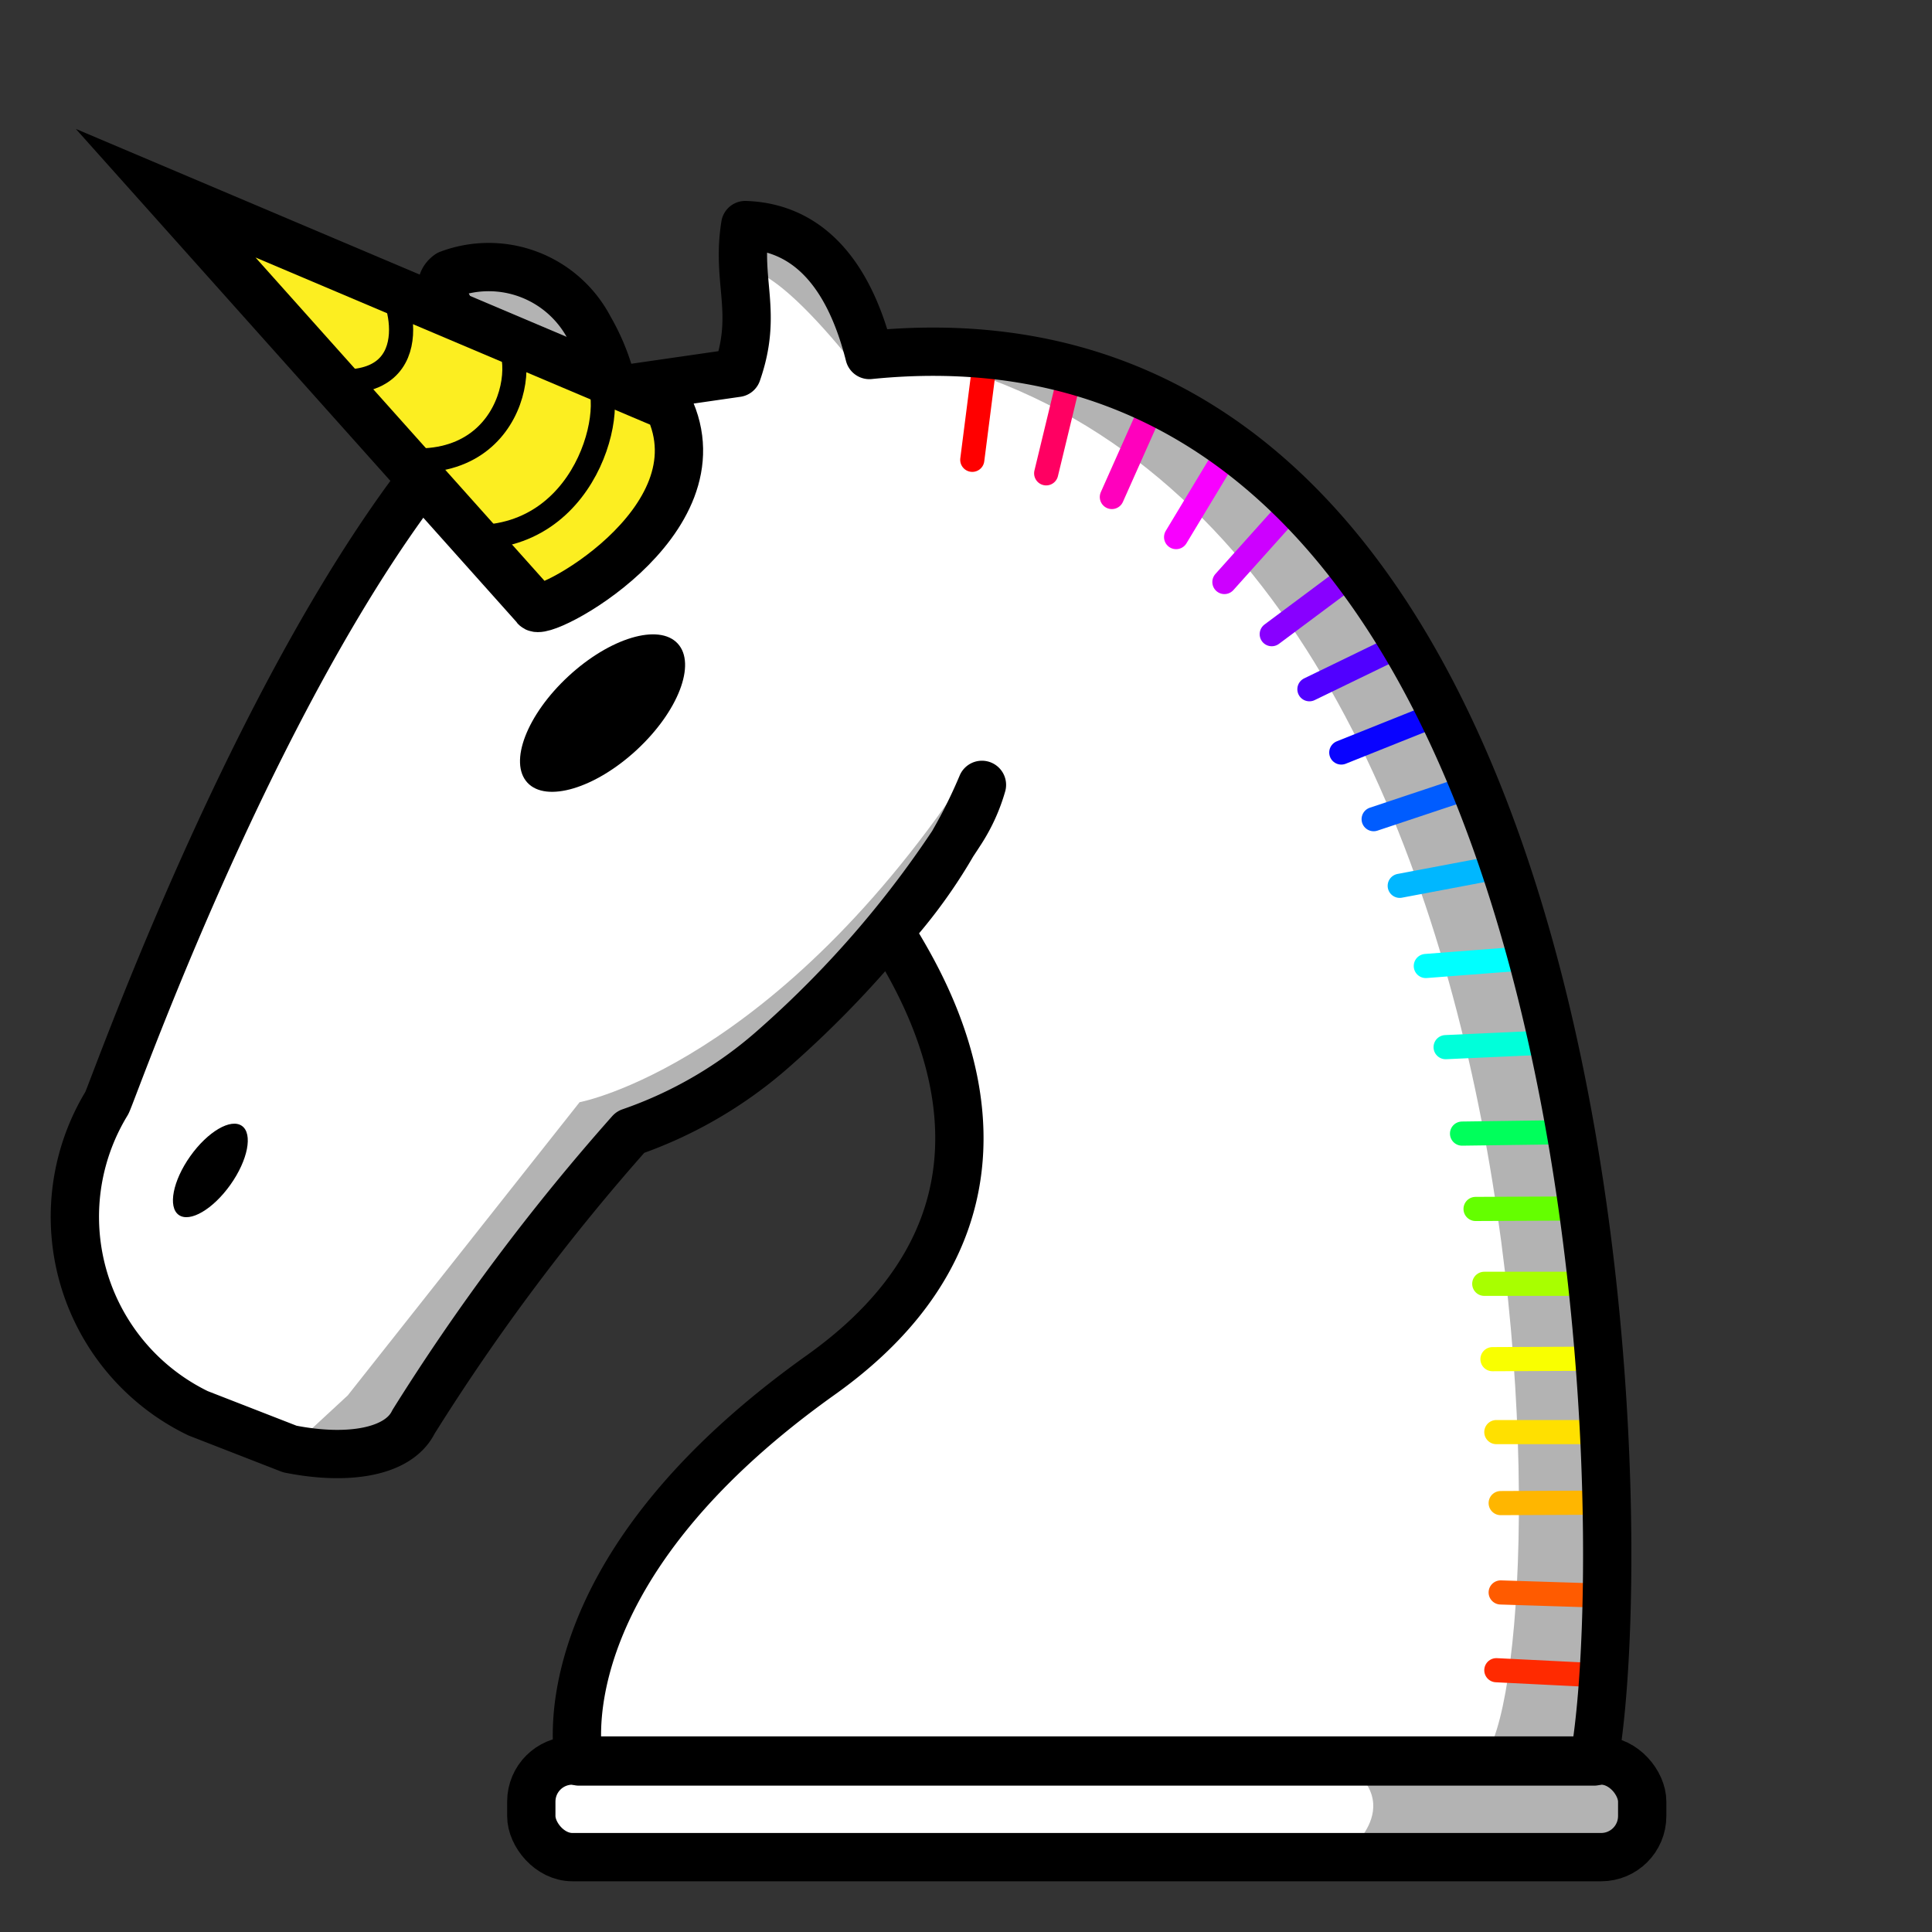 <svg id="Calque_1" data-name="Calque 1" xmlns="http://www.w3.org/2000/svg" viewBox="0 0 40 40"><rect x="0" y="0" width="40" height="40" fill="#333333" stroke="none"/><defs><style>.cls-1,.cls-10,.cls-11,.cls-12,.cls-13,.cls-14,.cls-15,.cls-16,.cls-17,.cls-18,.cls-19,.cls-2,.cls-20,.cls-21,.cls-22,.cls-23,.cls-4,.cls-5,.cls-6,.cls-7,.cls-8,.cls-9{fill:#fff;}.cls-1,.cls-24,.cls-25,.cls-26,.cls-3{fill-rule:evenodd;}.cls-2,.cls-24,.cls-25,.cls-26{stroke:#000;}.cls-10,.cls-11,.cls-12,.cls-13,.cls-14,.cls-15,.cls-16,.cls-17,.cls-18,.cls-19,.cls-2,.cls-20,.cls-21,.cls-22,.cls-23,.cls-24,.cls-4,.cls-5,.cls-6,.cls-7,.cls-8,.cls-9{stroke-linecap:round;stroke-linejoin:round;}.cls-3{opacity:0.3;}.cls-4{stroke:red;}.cls-10,.cls-11,.cls-12,.cls-13,.cls-14,.cls-15,.cls-16,.cls-17,.cls-18,.cls-19,.cls-20,.cls-21,.cls-22,.cls-23,.cls-26,.cls-4,.cls-5,.cls-6,.cls-7,.cls-8,.cls-9{stroke-width:0.5px;}.cls-5{stroke:#ff0062;}.cls-6{stroke:#ff00bd;}.cls-7{stroke:#f800ff;}.cls-8{stroke:#cd00ff;}.cls-9{stroke:#80f;}.cls-10{stroke:#5000ff;}.cls-11{stroke:#0903ff;}.cls-12{stroke:#005cff;}.cls-13{stroke:#00b7ff;}.cls-14{stroke:aqua;}.cls-15{stroke:#00ffda;}.cls-16{stroke:#00ff5b;}.cls-17{stroke:#64ff00;}.cls-18{stroke:#a8ff00;}.cls-19{stroke:#f9ff00;}.cls-20{stroke:#ffe000;}.cls-21{stroke:#ffb600;}.cls-22{stroke:#ff5b00;}.cls-23{stroke:#ff2a00;}.cls-24,.cls-26{fill:none;}.cls-25{fill:#fcee21;}.cls-25,.cls-26{stroke-miterlimit:10;}</style></defs><path class="cls-1" d="M6,30c1.2.24,2.25.07,2.56-.56a44.88,44.88,0,0,1,4.49-6,8.84,8.84,0,0,0,3-1.76,21.44,21.44,0,0,0,3.85-4.48,3.58,3.58,0,0,0,.43-.95,10.68,10.68,0,0,1-1.9,3c-.2,0,4.17,5.23-1.44,9.22-5.87,4.18-5,8-5,8H33c.91-5,.41-30.68-15-29.12-.46-1.82-1.37-2.65-2.57-2.69-.19,1.18.27,1.8-.17,3.06l-2.56.37a4.39,4.39,0,0,0-.5-1.3A2.35,2.35,0,0,0,9.29,5.68c-.53.39.6,1.2.79,2.45,0,.12-.15.23-.09.33C5.8,12.71,2.32,22.66,2.21,22.84A4.52,4.52,0,0,0,4.1,29.26L6,30"/><ellipse cx="12.48" cy="14.76" rx="2.12" ry="1.04" transform="translate(-6.71 12.41) rotate(-42.79)"/><rect class="cls-2" x="11" y="36.45" width="23" height="2" rx="0.85"/><ellipse cx="4.36" cy="24.23" rx="1.13" ry="0.51" transform="translate(-17.93 13.77) rotate(-54.65)"/><path class="cls-3" d="M18.43,7l5.19.76,4.82,4.31,3,6.7,1.86,11.36-.18,6-.62.33H30.63c1.66-1,2.11-26.35-12-29.14L18.43,7"/><line class="cls-4" x1="20.41" y1="7.33" x2="20.13" y2="9.52"/><line class="cls-5" x1="22.18" y1="7.65" x2="21.66" y2="9.8"/><line class="cls-6" x1="23.92" y1="8.27" x2="23.02" y2="10.29"/><line class="cls-7" x1="25.49" y1="9.23" x2="24.35" y2="11.12"/><line class="cls-8" x1="26.82" y1="10.41" x2="25.35" y2="12.05"/><line class="cls-9" x1="28.1" y1="11.81" x2="26.33" y2="13.13"/><line class="cls-10" x1="29.09" y1="13.31" x2="27.11" y2="14.27"/><line class="cls-11" x1="29.82" y1="14.76" x2="27.77" y2="15.58"/><line class="cls-12" x1="30.54" y1="16.26" x2="28.44" y2="16.96"/><line class="cls-13" x1="31.15" y1="17.93" x2="28.98" y2="18.34"/><line class="cls-14" x1="31.73" y1="19.83" x2="29.52" y2="20"/><line class="cls-15" x1="32.13" y1="21.58" x2="29.93" y2="21.68"/><line class="cls-16" x1="32.48" y1="23.44" x2="30.27" y2="23.47"/><line class="cls-17" x1="32.75" y1="25.02" x2="30.55" y2="25.03"/><line class="cls-18" x1="32.94" y1="26.58" x2="30.73" y2="26.58"/><line class="cls-19" x1="33.1" y1="28.13" x2="30.9" y2="28.14"/><line class="cls-20" x1="33.19" y1="29.65" x2="30.98" y2="29.65"/><line class="cls-21" x1="33.28" y1="31.11" x2="31.07" y2="31.12"/><line class="cls-22" x1="33.28" y1="33.04" x2="31.07" y2="32.97"/><line class="cls-23" x1="33.19" y1="34.69" x2="30.98" y2="34.58"/><path class="cls-3" d="M9.59,6.45v-1h1a5,5,0,0,1,2.2,3l-.26.1C12,7.83,10.25,6,9.59,6.45Z"/><path class="cls-3" d="M15.22,5.64v-1h1a5,5,0,0,1,2.21,3l-.57.14S15.88,5.13,15.22,5.64Z"/><path class="cls-3" d="M27.77,36.45h5l1.25.44v1.19l-.85.37H27.77S29.26,37.4,27.77,36.45Z"/><path class="cls-3" d="M7.2,28.89,12,22.82s4.08-.76,8.16-7l.2.4-1.9,3-2,2.45-2.81,1.79-.86.32L8.23,29.84,7,30.11,6,30Z"/><path class="cls-24" d="M6,30c1.2.24,2.25.07,2.56-.56a44.88,44.88,0,0,1,4.49-6,8.84,8.84,0,0,0,3-1.76,21.44,21.44,0,0,0,3.85-4.48,3.58,3.58,0,0,0,.43-.95,10.68,10.68,0,0,1-1.9,3c-.2,0,4.17,5.23-1.44,9.22-5.87,4.18-5,8-5,8H33c.91-5,.41-30.68-15-29.12-.46-1.82-1.37-2.65-2.57-2.69-.19,1.18.27,1.8-.17,3.06l-2.56.37a4.39,4.39,0,0,0-.5-1.3A2.35,2.35,0,0,0,9.29,5.68c-.53.39.6,1.2.79,2.45,0,.12-.15.23-.09.33C5.8,12.71,2.32,22.66,2.21,22.84A4.52,4.52,0,0,0,4.1,29.26L6,30"/><path class="cls-25" d="M13.84,8.41,3.43,4l7.65,8.56C11.14,12.85,15,10.82,13.84,8.41Z"/><path class="cls-26" d="M12.26,7.74c.6.33.05,3.42-2.47,3.38"/><path class="cls-26" d="M10.24,6.89c.76,0,.64,2.87-1.88,2.63"/><path class="cls-26" d="M8,5.94c.17-.14,1,2.12-1.1,1.95"/></svg>